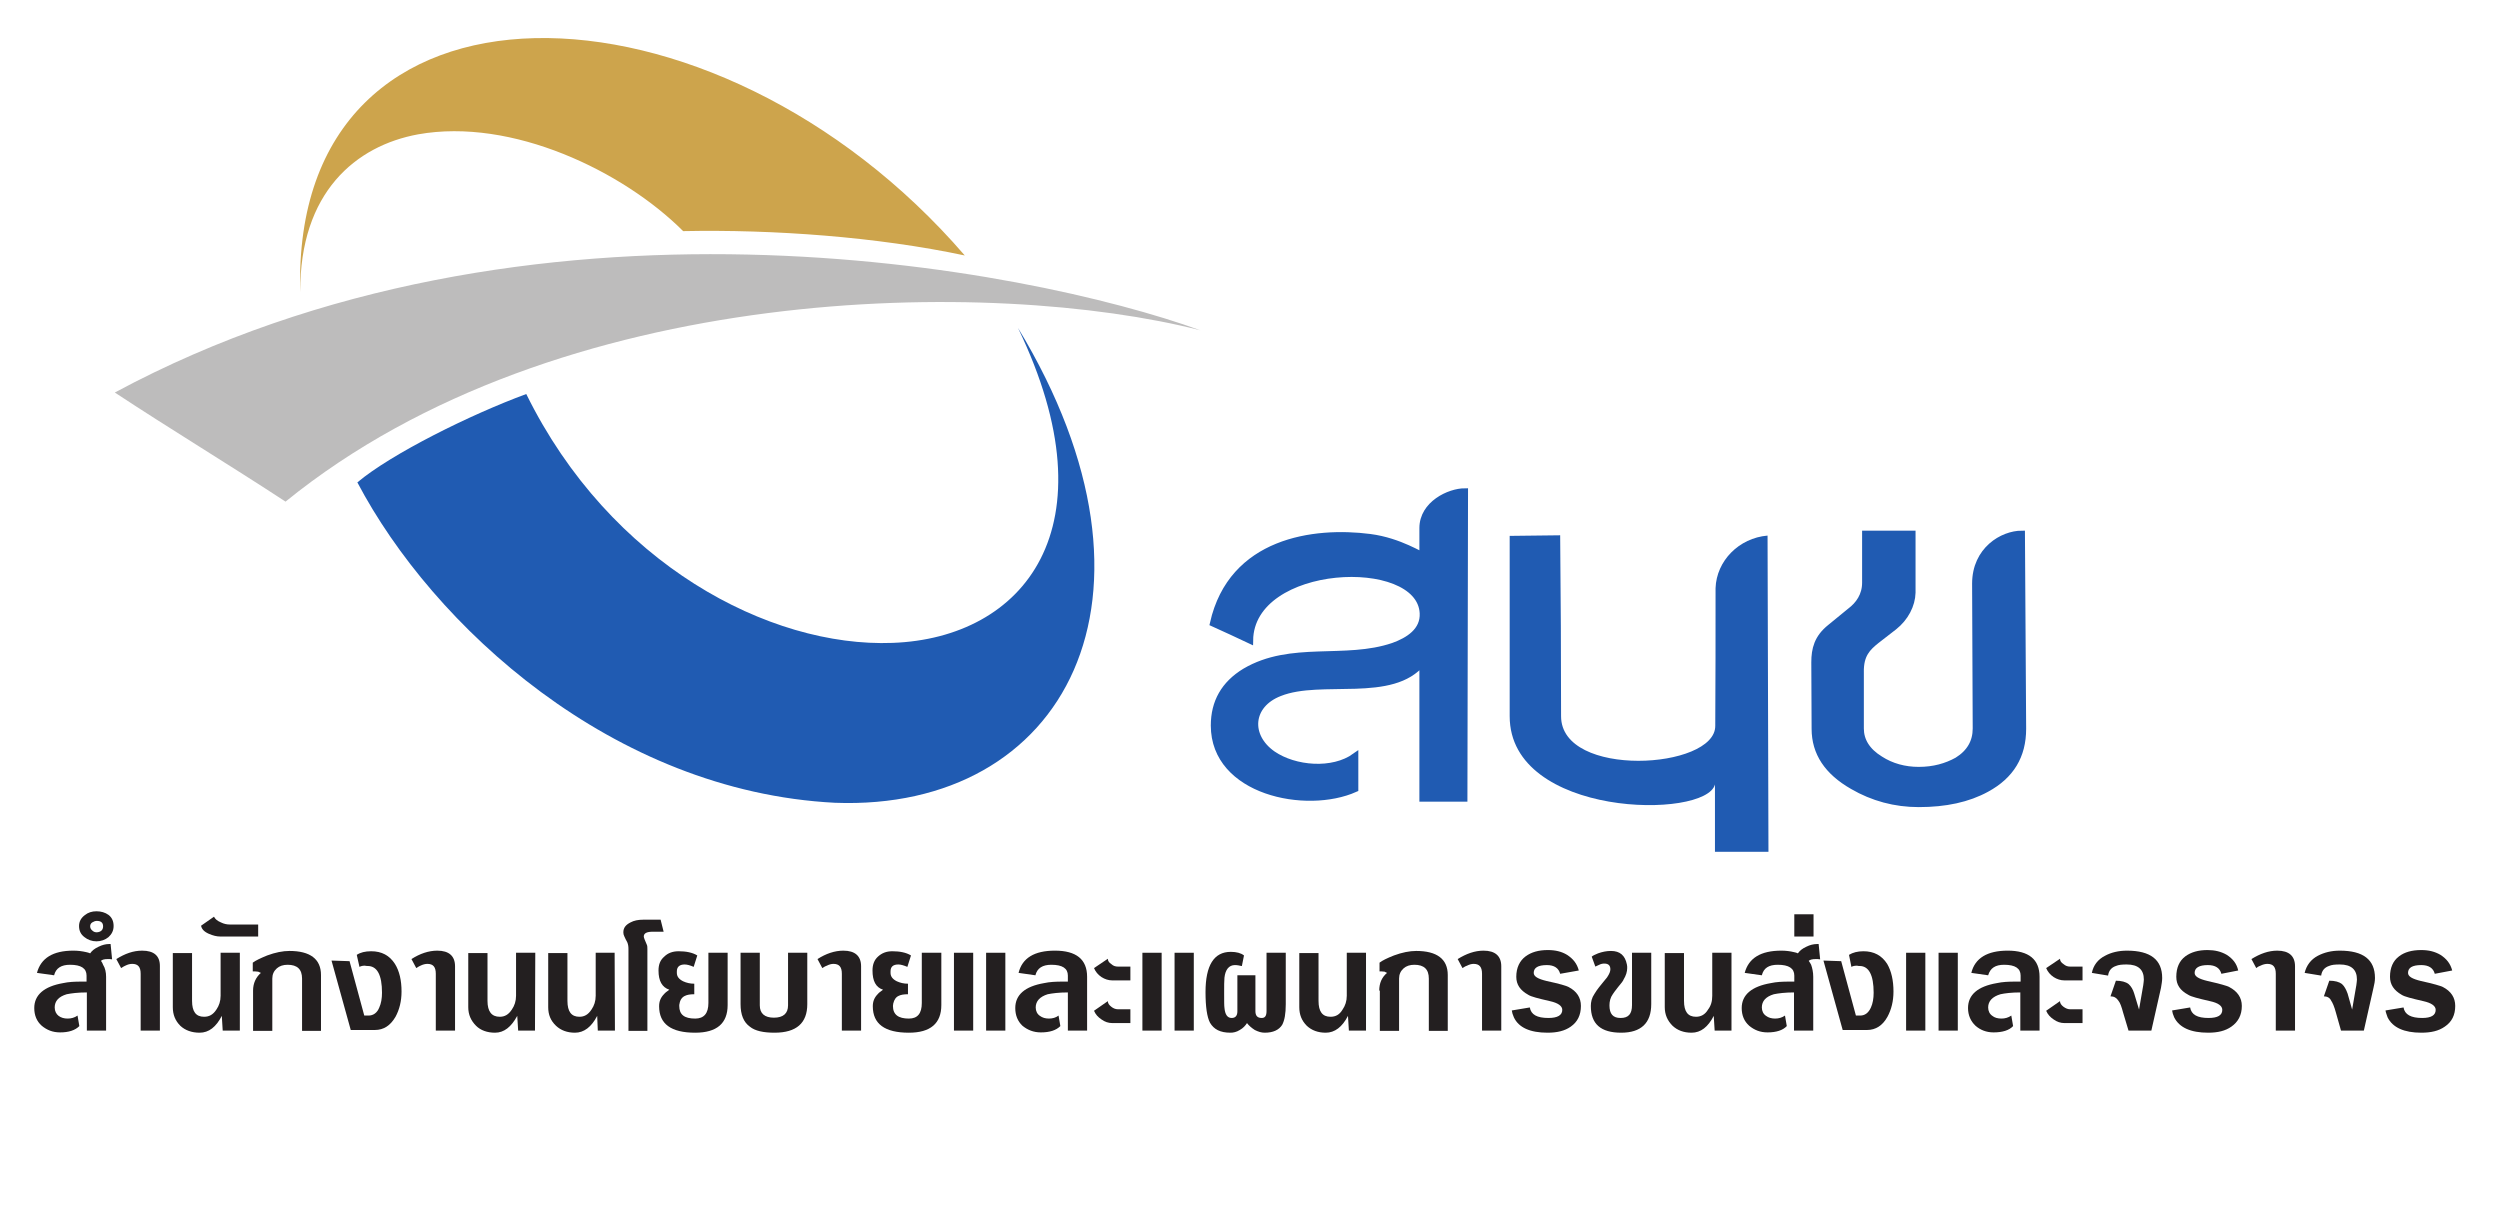 <?xml version="1.0" encoding="utf-8"?>
<!-- Generator: Adobe Illustrator 28.0.0, SVG Export Plug-In . SVG Version: 6.00 Build 0)  -->
<svg version="1.1"
	 id="svg2" xmlns:cc="http://creativecommons.org/ns#" xmlns:dc="http://purl.org/dc/elements/1.1/" xmlns:svg="http://www.w3.org/2000/svg" xmlns:rdf="http://www.w3.org/1999/02/22-rdf-syntax-ns#"
	 xmlns="http://www.w3.org/2000/svg" xmlns:xlink="http://www.w3.org/1999/xlink" x="0px" y="0px" viewBox="0 0 831.8 407.5"
	 style="enable-background:new 0 0 831.8 407.5;" xml:space="preserve">
<style type="text/css">
	.st0{fill:#205BB2;}
	.st1{fill:#CDA44C;}
	.st2{fill:#BDBCBC;}
	.st3{fill:#205BB2;stroke:#205BB2;stroke-width:2.081;stroke-miterlimit:5.333;}
	.st4{fill:#231F20;}
</style>
<path id="path12" class="st0" d="M175.1,131.1c27.8,56.5,80.9,84.4,121.9,82.8c43.4-1.6,73.9-38,41.7-104.8
	c54.6,90.1,15.2,160.9-60.9,158c-74-3.8-133.8-58.9-158.9-106.6C130.2,151,156.6,137.9,175.1,131.1z"/>
<path id="path14" class="st1" d="M227.3,76.9c-20-20-57-37.8-88.2-32.2c-20.7,3.8-39.4,19.3-39.2,52.5C96.6-15.4,237.8-11.5,321,85
	C291.8,78.8,257.4,76.3,227.3,76.9z"/>
<path id="path16" class="st2" d="M38.2,130.6c137.5-74,303.7-41.5,361.2-20.7c-68.7-17.5-213.5-16.8-304.4,57
	C76.7,154.9,56.4,142.6,38.2,130.6z"/>
<path id="path18" class="st3" d="M673.1,242.5c0,9-4,15.6-12.1,20c-6.2,3.4-13.7,5-22.6,5c-7.9,0-15.3-2-22-5.9
	c-8.4-4.8-12.6-11.1-12.6-19.1l-0.1-22.1c0-4.4,0.9-8.2,5.3-11.7l6.6-5.4c2.8-2.1,5-5.2,5-9.4v-16.3h15.7v19.6
	c-0.1,4.1-2.3,8.4-6.1,11.4l-5.8,4.5c-3,2.4-5.4,4.7-5.3,10.5v18.8c0,4,2.1,7.5,6.5,10.2c3.7,2.4,8.1,3.6,12.8,3.6
	c5,0,9.2-1.2,12.8-3.2c4.2-2.6,6.2-6.2,6.2-10.6l-0.2-48.2c0-11.3,9.1-16.6,15.5-16.6L673.1,242.5z"/>
<path id="path20" class="st3" d="M487.2,265.7h-13.9v-45.3c-10,12.5-33.7,4.7-47.5,10.2c-10.1,3.9-10.9,14.3-2.3,20.3
	c7.3,5,19.9,6.1,27.4,0.7v10.9c-16.3,7.3-47,1-47-21.1c0-7.8,3.4-13.8,10.3-18c15.4-9.1,33.3-3,49.4-8.5c5-1.8,10.1-5,9.8-10.9
	c-1-19.8-57.2-17.4-57.5,9.1c-4.5-2.1-7.6-3.6-12.3-5.7c6.2-27.5,33.6-31.1,52.2-28.7c10.1,1.3,17.5,6.5,17.5,5.9c0-3.6,0-5.3,0-8.9
	c0-8,8.9-12.2,14.1-12.2L487.2,265.7L487.2,265.7z"/>
<path id="path22" class="st0" d="M502.3,178.3l16.8-0.2c0.2,20.1,0.3,40.1,0.3,60.2c0,20.8,51.4,17.7,51.3,3.2
	c0.1-15.2,0.1-30.5,0.1-45.8c0.3-9.1,7.8-16.7,17.3-17.5l0.3,105.2h-17.8V261c-3,11.7-68.3,11.1-68.3-22.7L502.3,178.3L502.3,178.3z
	"/>
<path id="path24" class="st4" d="M35.3,325v17.9h-6.4v-12.7c-3,0-5.2,0.3-6.7,0.6c-2.7,0.8-4,2.3-4,4.4c0,1.2,0.5,2.2,1.3,2.8
	c0.8,0.6,1.8,0.9,3,0.9c1.2,0,2.3-0.3,3.3-1l0.6,3.5c-1.4,1.4-3.5,2.1-6.4,2.1c-2.5,0-4.4-0.8-6.1-2.2c-1.7-1.5-2.5-3.5-2.5-5.9
	c0-4.4,3.3-7.2,9.6-8.3c1.8-0.4,3.8-0.5,6.1-0.5c0.8,0,1.4,0,1.7,0v-2c0-2.4-1.8-3.6-5.5-3.6c-2.9,0-4.7,1.1-5.3,3.5l-5.7-0.8
	c1.3-4.9,5.3-7.4,12.1-7.4c1.6,0,3,0.2,4.3,0.5c0.4,0.1,0.9,0.2,1.3,0.4c0.6-0.9,1.5-1.6,2.8-2.2c1.2-0.6,2.4-0.9,3.5-0.9
	c0.2,0,0.4,0,0.5,0l0.5,5.1c-0.5-0.1-0.9-0.1-1.4-0.1c-1.2,0-1.9,0.2-2.3,0.6c0.3,0.4,0.6,0.9,0.7,1.3C35,322.1,35.3,323.5,35.3,325
	L35.3,325z"/>
<path id="path26" class="st4" d="M32.1,313.2c-1.5,0-2.9-0.5-4-1.4c-1.2-0.9-1.8-2.1-1.8-3.7c0-1.5,0.7-2.7,1.9-3.6
	c1.1-0.9,2.4-1.3,3.9-1.3c1.5,0,2.9,0.4,4,1.2c1.2,0.9,1.7,2.2,1.7,3.7c0,1.5-0.6,2.7-1.7,3.7C35,312.7,33.6,313.2,32.1,313.2
	 M34.3,308.2c0-1.2-0.7-1.8-2.1-1.8c-0.5,0-1,0.2-1.5,0.5c-0.5,0.3-0.7,0.8-0.7,1.3c0,0.5,0.2,1,0.7,1.4c0.4,0.4,0.9,0.6,1.5,0.6
	C33.6,310.1,34.3,309.4,34.3,308.2 M40.3,322.1l-1.6-3c2.9-1.8,5.6-2.8,8.6-2.8c3.9,0,5.9,1.7,5.9,5.1v21.5h-6.4v-18.2
	c0-0.2,0-0.5,0-0.7c0-2.3-0.9-3.3-2.8-3.3c-0.8,0-1.5,0.2-2.3,0.6C41.5,321.4,41,321.6,40.3,322.1z"/>
<path id="path28" class="st4" d="M79.8,342.9h-5.7l-0.3-4.9c-1.9,3.7-4.3,5.6-7.4,5.6c-2.6,0-4.8-0.8-6.4-2.3
	c-1.7-1.7-2.5-3.7-2.5-6.2v-18h6.4V333c0,3.6,1.3,5.3,4,5.3c1.7,0,3-0.7,4.1-2.4c0.9-1.3,1.4-2.8,1.4-4.6V317h6.4
	C79.8,317,79.8,342.9,79.8,342.9z"/>
<path id="path30" class="st4" d="M73.3,311.6c-1.2,0-2.4-0.3-3.8-0.9c-1.6-0.7-2.4-1.6-2.6-2.7l4.3-3c0.4,0.8,1.1,1.4,2.3,1.9
	c1,0.5,2,0.7,2.9,0.7h9.5v4L73.3,311.6L73.3,311.6z"/>
<path id="path32" class="st4" d="M84.2,329.6c0-2.4,0.9-4.4,2.6-5.9c-0.3-0.1-0.6-0.3-0.9-0.4c-0.7-0.1-1.3-0.1-1.8-0.1v-2.9
	c0.9-0.7,2.6-1.5,4.8-2.4c2.7-1,5.2-1.5,7.4-1.5c6.9,0,10.5,2.7,10.5,8v18.6h-6.3v-17.4c0-3.1-1.6-4.6-4.8-4.6
	c-1.5,0-2.7,0.4-3.6,1.2c-1,0.9-1.5,2-1.5,3.4v17.4h-6.4L84.2,329.6L84.2,329.6z"/>
<path id="path34" class="st4" d="M116.3,319.8l4.9,18.1h1.4c1.6,0,2.9-0.9,3.6-2.7c0.6-1.3,0.9-3,0.9-4.9c0-5.9-1.6-8.9-4.8-8.9
	c-0.2,0-0.5,0-0.9-0.1c-0.7,0-1.2,0.1-1.8,0.4l-0.9-4c1.2-0.8,2.8-1.2,4.8-1.2c3.5,0,6.1,1.4,7.9,4.2c1.5,2.4,2.2,5.5,2.2,9.2
	c0,3.2-0.7,6-2,8.4c-1.7,2.9-3.9,4.4-6.9,4.4h-8l-6.4-23.1L116.3,319.8L116.3,319.8z"/>
<path id="path36" class="st4" d="M138.5,322.1l-1.6-3c2.8-1.8,5.7-2.8,8.6-2.8c3.9,0,5.9,1.8,5.9,5.2v21.4H145v-18.2
	c0-0.2,0-0.5,0-0.7c0-2.3-0.9-3.3-2.8-3.3c-0.7,0-1.5,0.2-2.3,0.6C139.7,321.4,139.2,321.6,138.5,322.1z"/>
<path id="path38" class="st4" d="M178,342.9h-5.6l-0.3-4.9c-2,3.7-4.4,5.6-7.4,5.6c-2.6,0-4.8-0.8-6.3-2.3c-1.7-1.7-2.6-3.7-2.6-6.2
	v-18h6.4V333c0,3.6,1.4,5.3,4.1,5.3c1.6,0,2.9-0.7,4-2.4c0.9-1.3,1.4-2.8,1.4-4.6V317h6.4L178,342.9L178,342.9z"/>
<path id="path40" class="st4" d="M204.6,342.9h-5.7l-0.2-4.9c-1.9,3.7-4.4,5.6-7.4,5.6c-2.6,0-4.7-0.8-6.3-2.3
	c-1.8-1.7-2.6-3.7-2.6-6.2v-18h6.4V333c0,3.6,1.3,5.3,4,5.3c1.6,0,2.9-0.7,4-2.4c0.9-1.3,1.4-2.8,1.4-4.6V317h6.3L204.6,342.9
	L204.6,342.9z"/>
<path id="path42" class="st4" d="M214,306h5.8l1,4h-3.6c-2,0-3,0.5-3,1.6c0,0.4,0.4,1.3,1,2.7c0.2,0.4,0.2,0.9,0.2,1.5v27.2h-6.3
	v-27.2c0-0.9-0.1-1.6-0.4-2.3c-0.4-0.7-0.7-1.3-1-2c-0.2-0.4-0.3-0.8-0.3-1.3c0-1.5,0.8-2.5,2.4-3.3C210.9,306.3,212.3,306,214,306z
	"/>
<path id="path44" class="st4" d="M232,317.9l-1.2,3.8c-1.1-0.5-2.2-0.8-3-0.8c-1.7,0-2.6,0.8-2.6,2.3c0,0.1,0,0.4,0,0.5
	c0,1.2,0.7,2.1,2.1,2.8c1.1,0.5,2.3,0.8,3.7,0.8v3.5c-1.4,0-2.4,0.2-3,0.5c-1,0.4-1.7,1.3-1.9,2.6c-0.1,0.3-0.1,0.5-0.1,0.8
	c0,2.9,1.7,4.2,5.3,4.2c2.9,0,4.4-1.7,4.4-5.2V317h6.4v17.4c0,6.1-3.6,9.2-10.8,9.2c-8,0-12-2.9-12-8.8c0-1.6,0.5-2.9,1.7-4.1
	c0.3-0.4,0.9-0.8,1.7-1.4c-2.4-0.8-3.6-2.9-3.6-6.4c0-2,0.6-3.5,1.9-4.6c1.2-1.2,2.8-1.8,4.8-1.8C228.2,316.5,230.4,316.9,232,317.9
	z"/>
<path id="path46" class="st4" d="M252.8,334.5c0,2.7,1.6,4.1,4.7,4.1c3.1,0,4.7-1.4,4.7-4.1V317h6.4v17.1c0,6.3-3.6,9.5-10.9,9.5
	c-3.7,0-6.5-0.6-8.2-2c-2.1-1.5-3.1-4-3.1-7.5V317h6.4V334.5z"/>
<path id="path48" class="st4" d="M273.6,322.1l-1.6-3c2.8-1.8,5.7-2.8,8.6-2.8c3.9,0,5.9,1.8,5.9,5.2v21.4h-6.4v-18.2
	c0-0.2,0-0.5,0-0.7c0-2.3-0.9-3.3-2.8-3.3c-0.7,0-1.4,0.2-2.2,0.6C274.8,321.4,274.3,321.6,273.6,322.1z"/>
<path id="path50" class="st4" d="M303.1,317.9l-1.2,3.8c-1.2-0.5-2.2-0.8-3-0.8c-1.8,0-2.6,0.8-2.6,2.3c0,0.1,0,0.4,0,0.5
	c0,1.2,0.7,2.1,2.1,2.8c1.1,0.5,2.3,0.8,3.7,0.8v3.5c-1.4,0-2.4,0.2-3,0.5c-1,0.4-1.6,1.3-1.9,2.6c0,0.3-0.1,0.5-0.1,0.8
	c0,2.9,1.8,4.2,5.3,4.2c2.9,0,4.3-1.7,4.3-5.2V317h6.5v17.4c0,6.1-3.6,9.2-10.8,9.2c-8,0-12-2.9-12-8.8c0-1.6,0.5-2.9,1.7-4.1
	c0.3-0.4,0.9-0.8,1.7-1.4c-2.4-0.8-3.5-2.9-3.5-6.4c0-2,0.6-3.5,1.8-4.6c1.3-1.2,2.8-1.8,4.8-1.8
	C299.3,316.5,301.5,316.9,303.1,317.9L303.1,317.9z"/>
<path id="path52" class="st4" d="M317.4,342.9V317h6.4v25.9H317.4z"/>
<path id="path54" class="st4" d="M328.1,342.9V317h6.4v25.9H328.1z"/>
<path id="path56" class="st4" d="M361.7,325v17.9h-6.4v-12.7c-3,0-5.2,0.3-6.7,0.6c-2.6,0.8-4,2.3-4,4.4c0,1.2,0.5,2.2,1.4,2.8
	c0.8,0.6,1.8,0.9,3,0.9c1.2,0,2.3-0.3,3.2-1l0.6,3.5c-1.4,1.4-3.5,2.1-6.5,2.1c-2.4,0-4.4-0.8-6.1-2.2c-1.6-1.5-2.4-3.5-2.4-5.9
	c0-4.4,3.2-7.2,9.6-8.3c1.8-0.4,3.9-0.5,6.1-0.5c0.8,0,1.4,0,1.8,0v-2c0-2.4-1.8-3.6-5.5-3.6c-2.9,0-4.7,1.1-5.3,3.5l-5.6-0.8
	c1.2-4.9,5.2-7.4,12.1-7.4C358.1,316.3,361.7,319.2,361.7,325z"/>
<path id="path58" class="st4" d="M371.9,321.6h4.2v4.6h-6c-1.3,0-2.5-0.4-3.6-1.1c-1.2-0.8-2-1.8-2.5-3l4.6-3.1
	c0,0.7,0.4,1.3,1.2,1.8C370.4,321.4,371.2,321.6,371.9,321.6 M371.9,335.8h4.2v4.6h-6c-1.3,0-2.5-0.4-3.6-1.2
	c-1.2-0.8-2-1.7-2.5-2.9l4.6-3.2c0,0.7,0.4,1.3,1.2,1.9C370.4,335.5,371.2,335.8,371.9,335.8z"/>
<path id="path60" class="st4" d="M380.1,342.9V317h6.4v25.9H380.1z"/>
<path id="path62" class="st4" d="M390.8,342.9V317h6.4v25.9H390.8z"/>
<path id="path64" class="st4" d="M409.8,338.7c1.2,0,1.9-0.7,1.9-2.2v-12h6v11.9c0,1.5,0.6,2.3,2.1,2.3c1.1,0,1.6-0.7,1.6-2.3V317
	h6.4v17.1c0,3.2-0.4,5.4-1.2,6.9c-1.1,1.7-3,2.6-5.8,2.6c-1.1,0-2.1-0.3-3.3-0.9c-1.1-0.7-2-1.5-2.6-2.3c-0.5,0.8-1.3,1.7-2.4,2.3
	c-1.1,0.7-2.2,0.9-3.1,0.9c-3.4,0-5.5-1.1-6.8-3.3c-1-1.9-1.5-5.3-1.5-10.2c0-8.9,2.8-13.4,8.4-13.4c1.9,0,3.4,0.4,4.4,1.2l-0.7,3.5
	c0,0-0.2,0-0.2,0c-0.5-0.1-1.2-0.3-2.1-0.3c-2,0-3.2,1.5-3.5,4.2c-0.1,1-0.1,2.7-0.1,5.1c0,2.7,0,4.3,0.1,4.9
	C407.6,337.6,408.4,338.7,409.8,338.7L409.8,338.7z"/>
<path id="path66" class="st4" d="M454.5,342.9h-5.7l-0.3-4.9c-1.9,3.7-4.4,5.6-7.4,5.6c-2.6,0-4.7-0.8-6.3-2.3
	c-1.7-1.7-2.5-3.7-2.5-6.2v-18h6.4V333c0,3.6,1.3,5.3,4,5.3c1.7,0,3-0.7,4-2.4c0.9-1.3,1.4-2.8,1.4-4.6V317h6.4L454.5,342.9
	L454.5,342.9z"/>
<path id="path68" class="st4" d="M458.9,329.6c0-2.4,0.8-4.4,2.6-5.9c-0.3-0.1-0.6-0.3-0.8-0.4c-0.7-0.1-1.3-0.1-1.7-0.1v-2.9
	c0.9-0.7,2.5-1.5,4.8-2.4c2.7-1,5.2-1.5,7.4-1.5c6.9,0,10.5,2.7,10.5,8v18.6h-6.3v-17.4c0-3.1-1.6-4.6-4.8-4.6
	c-1.5,0-2.7,0.4-3.6,1.2c-1,0.9-1.5,2-1.5,3.4v17.4h-6.4V329.6z"/>
<path id="path70" class="st4" d="M486.6,322.1l-1.6-3c2.9-1.8,5.7-2.8,8.6-2.8c3.9,0,5.9,1.8,5.9,5.2v21.4h-6.4v-18.2
	c0-0.2,0-0.5,0-0.7c0-2.3-0.9-3.3-2.8-3.3c-0.7,0-1.4,0.2-2.2,0.6C487.8,321.4,487.3,321.6,486.6,322.1z"/>
<path id="path72" class="st4" d="M519.1,324c-0.5-1.9-2-2.9-4.4-2.9c-3,0-4.4,0.9-4.4,2.6c0,1.2,1.4,2,4.3,2.7
	c4.2,0.9,6.6,1.6,7.3,2c2.7,1.4,4.1,3.5,4.1,6.3c0,3-1.1,5.3-3.4,6.9c-2,1.4-4.5,2-7.7,2c-5.8,0-9.6-1.7-11.2-5.1
	c-0.4-0.9-0.6-1.6-0.7-2.3l6-1c0.4,2.4,2.4,3.5,6.2,3.5c3,0,4.6-0.9,4.6-2.7c0-1.3-1.4-2.3-4.1-2.9c-3.9-0.9-6.3-1.5-7.2-2.1
	c-2.7-1.5-4-3.4-4-6c0-3,1.1-5.3,3.1-6.8c1.9-1.4,4.3-2.1,7.4-2.1c2.5,0,4.6,0.5,6.4,1.6c2,1.3,3.3,2.9,3.9,5.2L519.1,324z"/>
<path id="path74" class="st4" d="M538.3,328.5c-0.9,1.2-1.5,1.9-1.7,2.3c-0.8,1.1-1.1,2.4-1.1,3.7c0,2.9,1.2,4.2,3.7,4.2
	c2.6,0,3.8-1.3,3.8-4.3V317h6.4v17.1c0,6.3-3.4,9.5-10,9.5c-6.8,0-10.1-2.9-10.1-8.9c0-1.3,0.3-2.7,1.2-4c0.2-0.4,1-1.6,2.4-3.3
	l1.8-2.2c0.8-1.2,1.1-2,1.1-2.7c0-1.2-0.6-1.9-2-1.9c-0.6,0-1.1,0.1-1.7,0.4c-0.2,0.1-0.6,0.3-1.3,0.6l-1.2-3.3
	c0.4-0.4,1.2-0.7,2.1-1.1c1.4-0.5,2.8-0.8,4.3-0.8c3,0,4.7,1.5,5.3,4.5c0.1,0.4,0.1,0.8,0.1,1.2c0,1.2-0.4,2.5-1.2,3.8
	C540.1,326.3,539.4,327.2,538.3,328.5L538.3,328.5z"/>
<path id="path76" class="st4" d="M576.1,342.9h-5.6l-0.3-4.9c-1.9,3.7-4.3,5.6-7.4,5.6c-2.6,0-4.7-0.8-6.3-2.3
	c-1.7-1.7-2.6-3.7-2.6-6.2v-18h6.4V333c0,3.6,1.3,5.3,4,5.3c1.6,0,3-0.7,4-2.4c1-1.3,1.4-2.8,1.4-4.6V317h6.4L576.1,342.9
	L576.1,342.9z"/>
<path id="path78" class="st4" d="M603.3,325v17.9h-6.4v-12.7c-3,0-5.2,0.3-6.7,0.6c-2.7,0.8-4,2.3-4,4.4c0,1.2,0.5,2.2,1.4,2.8
	c0.8,0.6,1.8,0.9,3,0.9c1.2,0,2.3-0.3,3.3-1l0.6,3.5c-1.3,1.4-3.5,2.1-6.4,2.1c-2.5,0-4.4-0.8-6.1-2.2c-1.7-1.5-2.5-3.5-2.5-5.9
	c0-4.4,3.3-7.2,9.7-8.3c1.8-0.4,3.9-0.5,6.1-0.5c0.7,0,1.3,0,1.7,0v-2c0-2.4-1.8-3.6-5.5-3.6c-3,0-4.7,1.1-5.3,3.5l-5.7-0.8
	c1.3-4.9,5.3-7.4,12.2-7.4c1.5,0,3,0.2,4.2,0.5c0.5,0.1,0.9,0.2,1.3,0.4c0.6-0.9,1.5-1.6,2.8-2.2c1.2-0.6,2.4-0.9,3.6-0.9
	c0.2,0,0.4,0,0.5,0l0.5,5.1c-0.5-0.1-1-0.1-1.4-0.1c-1.2,0-2,0.2-2.4,0.6c0.3,0.4,0.6,0.9,0.8,1.3C603,322.1,603.3,323.5,603.3,325
	L603.3,325z"/>
<path id="path80" class="st4" d="M597,311.6v-7.4h6.4v7.4H597z"/>
<path id="path82" class="st4" d="M612.6,319.8l4.9,18.1h1.4c1.6,0,2.8-0.9,3.6-2.7c0.6-1.3,0.9-3,0.9-4.9c0-5.9-1.6-8.9-4.7-8.9
	c-0.3,0-0.6,0-0.8-0.1c-0.7,0-1.4,0.1-1.9,0.4l-0.8-4c1.3-0.8,2.9-1.2,4.8-1.2c3.5,0,6.1,1.4,7.9,4.2c1.4,2.4,2.1,5.5,2.1,9.2
	c0,3.2-0.7,6-2,8.4c-1.6,2.9-3.9,4.4-6.8,4.4h-8.1l-6.4-23.1L612.6,319.8L612.6,319.8z"/>
<path id="path84" class="st4" d="M634.2,342.9V317h6.4v25.9H634.2z"/>
<path id="path86" class="st4" d="M645,342.9V317h6.4v25.9H645z"/>
<path id="path88" class="st4" d="M678.6,325v17.9h-6.4v-12.7c-3,0-5.2,0.3-6.6,0.6c-2.7,0.8-4.1,2.3-4.1,4.4c0,1.2,0.5,2.2,1.4,2.8
	c0.7,0.6,1.8,0.9,3,0.9c1.2,0,2.3-0.3,3.3-1l0.6,3.5c-1.3,1.4-3.5,2.1-6.5,2.1c-2.4,0-4.4-0.8-6-2.2c-1.6-1.5-2.5-3.5-2.5-5.9
	c0-4.4,3.2-7.2,9.6-8.3c1.8-0.4,3.9-0.5,6.1-0.5c0.8,0,1.4,0,1.8,0v-2c0-2.4-1.8-3.6-5.5-3.6c-2.9,0-4.6,1.1-5.3,3.5l-5.6-0.8
	c1.2-4.9,5.3-7.4,12.1-7.4C675,316.3,678.6,319.2,678.6,325z"/>
<path id="path90" class="st4" d="M688.7,321.6h4.2v4.6h-6c-1.3,0-2.5-0.4-3.6-1.1c-1.2-0.8-2-1.8-2.5-3l4.6-3.1
	c0,0.7,0.4,1.3,1.2,1.8C687.3,321.4,688,321.6,688.7,321.6 M688.7,335.8h4.2v4.6h-6c-1.3,0-2.5-0.4-3.6-1.2c-1.2-0.8-2-1.7-2.5-2.9
	l4.6-3.2c0,0.7,0.4,1.3,1.2,1.9C687.3,335.5,688,335.8,688.7,335.8z"/>
<path id="path92" class="st4" d="M702.2,331.5l1.8-5.2c1.8,0,3.3,0.4,4.2,1.1c0.8,0.7,1.5,1.8,1.9,3.2l1.6,5.3l1.4-8.1
	c0.1-0.8,0.2-1.5,0.2-1.9c0-3.3-1.9-5-5.7-5c-1.5,0-2.7,0.1-3.6,0.5c-1.5,0.5-2.4,1.6-2.6,3.2l-5.4-0.9c0.5-2.5,2-4.5,4.4-5.7
	c2-1.1,4.5-1.7,7.3-1.7c7.8,0,11.7,3,11.7,9.1c0,1-0.2,2.1-0.4,3.3l-3.2,14.2h-7.6l-1.8-6c-0.5-1.9-1-3.3-1.6-4
	C704.2,332,703.4,331.5,702.2,331.5z"/>
<path id="path94" class="st4" d="M739.1,324c-0.5-1.9-2-2.9-4.5-2.9c-2.9,0-4.4,0.9-4.4,2.6c0,1.2,1.4,2,4.3,2.7
	c4,0.9,6.5,1.6,7.2,2c2.7,1.4,4.2,3.5,4.2,6.3c0,3-1.2,5.3-3.5,6.9c-2,1.4-4.5,2-7.7,2c-5.8,0-9.6-1.7-11.3-5.1
	c-0.4-0.9-0.6-1.6-0.7-2.3l6-1c0.4,2.4,2.4,3.5,6.1,3.5c3.1,0,4.6-0.9,4.6-2.7c0-1.3-1.3-2.3-4.1-2.9c-3.9-0.9-6.3-1.5-7.2-2.1
	c-2.8-1.5-4-3.4-4-6c0-3,1-5.3,3-6.8c1.9-1.4,4.3-2.1,7.4-2.1c2.4,0,4.5,0.5,6.4,1.6c2,1.3,3.3,2.9,3.8,5.2L739.1,324z"/>
<path id="path96" class="st4" d="M750.7,322.1l-1.6-3c2.9-1.8,5.7-2.8,8.6-2.8c3.9,0,5.9,1.8,5.9,5.2v21.4h-6.4v-18.2
	c0-0.2,0-0.5,0-0.7c0-2.3-0.9-3.3-2.8-3.3c-0.7,0-1.5,0.2-2.3,0.6C751.8,321.4,751.3,321.6,750.7,322.1z"/>
<path id="path98" class="st4" d="M773.2,331.5l1.8-5.2c1.9,0,3.3,0.4,4.2,1.1c0.8,0.7,1.4,1.8,1.9,3.2l1.5,5.3l1.4-8.1
	c0.1-0.8,0.2-1.5,0.2-1.9c0-3.3-1.9-5-5.7-5c-1.6,0-2.7,0.1-3.6,0.5c-1.5,0.5-2.4,1.6-2.6,3.2l-5.5-0.9c0.6-2.5,2.1-4.5,4.4-5.7
	c2.1-1.1,4.5-1.7,7.3-1.7c7.8,0,11.7,3,11.7,9.1c0,1-0.2,2.1-0.5,3.3l-3.2,14.2h-7.6l-1.7-6c-0.5-1.9-1.1-3.3-1.6-4
	C775.2,332,774.3,331.5,773.2,331.5z"/>
<path id="path100" class="st4" d="M810.1,324c-0.5-1.9-2-2.9-4.5-2.9c-3,0-4.4,0.9-4.4,2.6c0,1.2,1.4,2,4.3,2.7
	c4.1,0.9,6.5,1.6,7.3,2c2.7,1.4,4.1,3.5,4.1,6.3c0,3-1.1,5.3-3.5,6.9c-2,1.4-4.5,2-7.8,2c-5.7,0-9.5-1.7-11.2-5.1
	c-0.3-0.9-0.6-1.6-0.7-2.3l6-1c0.4,2.4,2.5,3.5,6.2,3.5c3,0,4.5-0.9,4.5-2.7c0-1.3-1.4-2.3-4.1-2.9c-3.9-0.9-6.3-1.5-7.2-2.1
	c-2.6-1.5-3.9-3.4-3.9-6c0-3,1-5.3,3-6.8c1.8-1.4,4.3-2.1,7.4-2.1c2.5,0,4.5,0.5,6.4,1.6c2,1.3,3.3,2.9,3.9,5.2L810.1,324z"/>
</svg>
